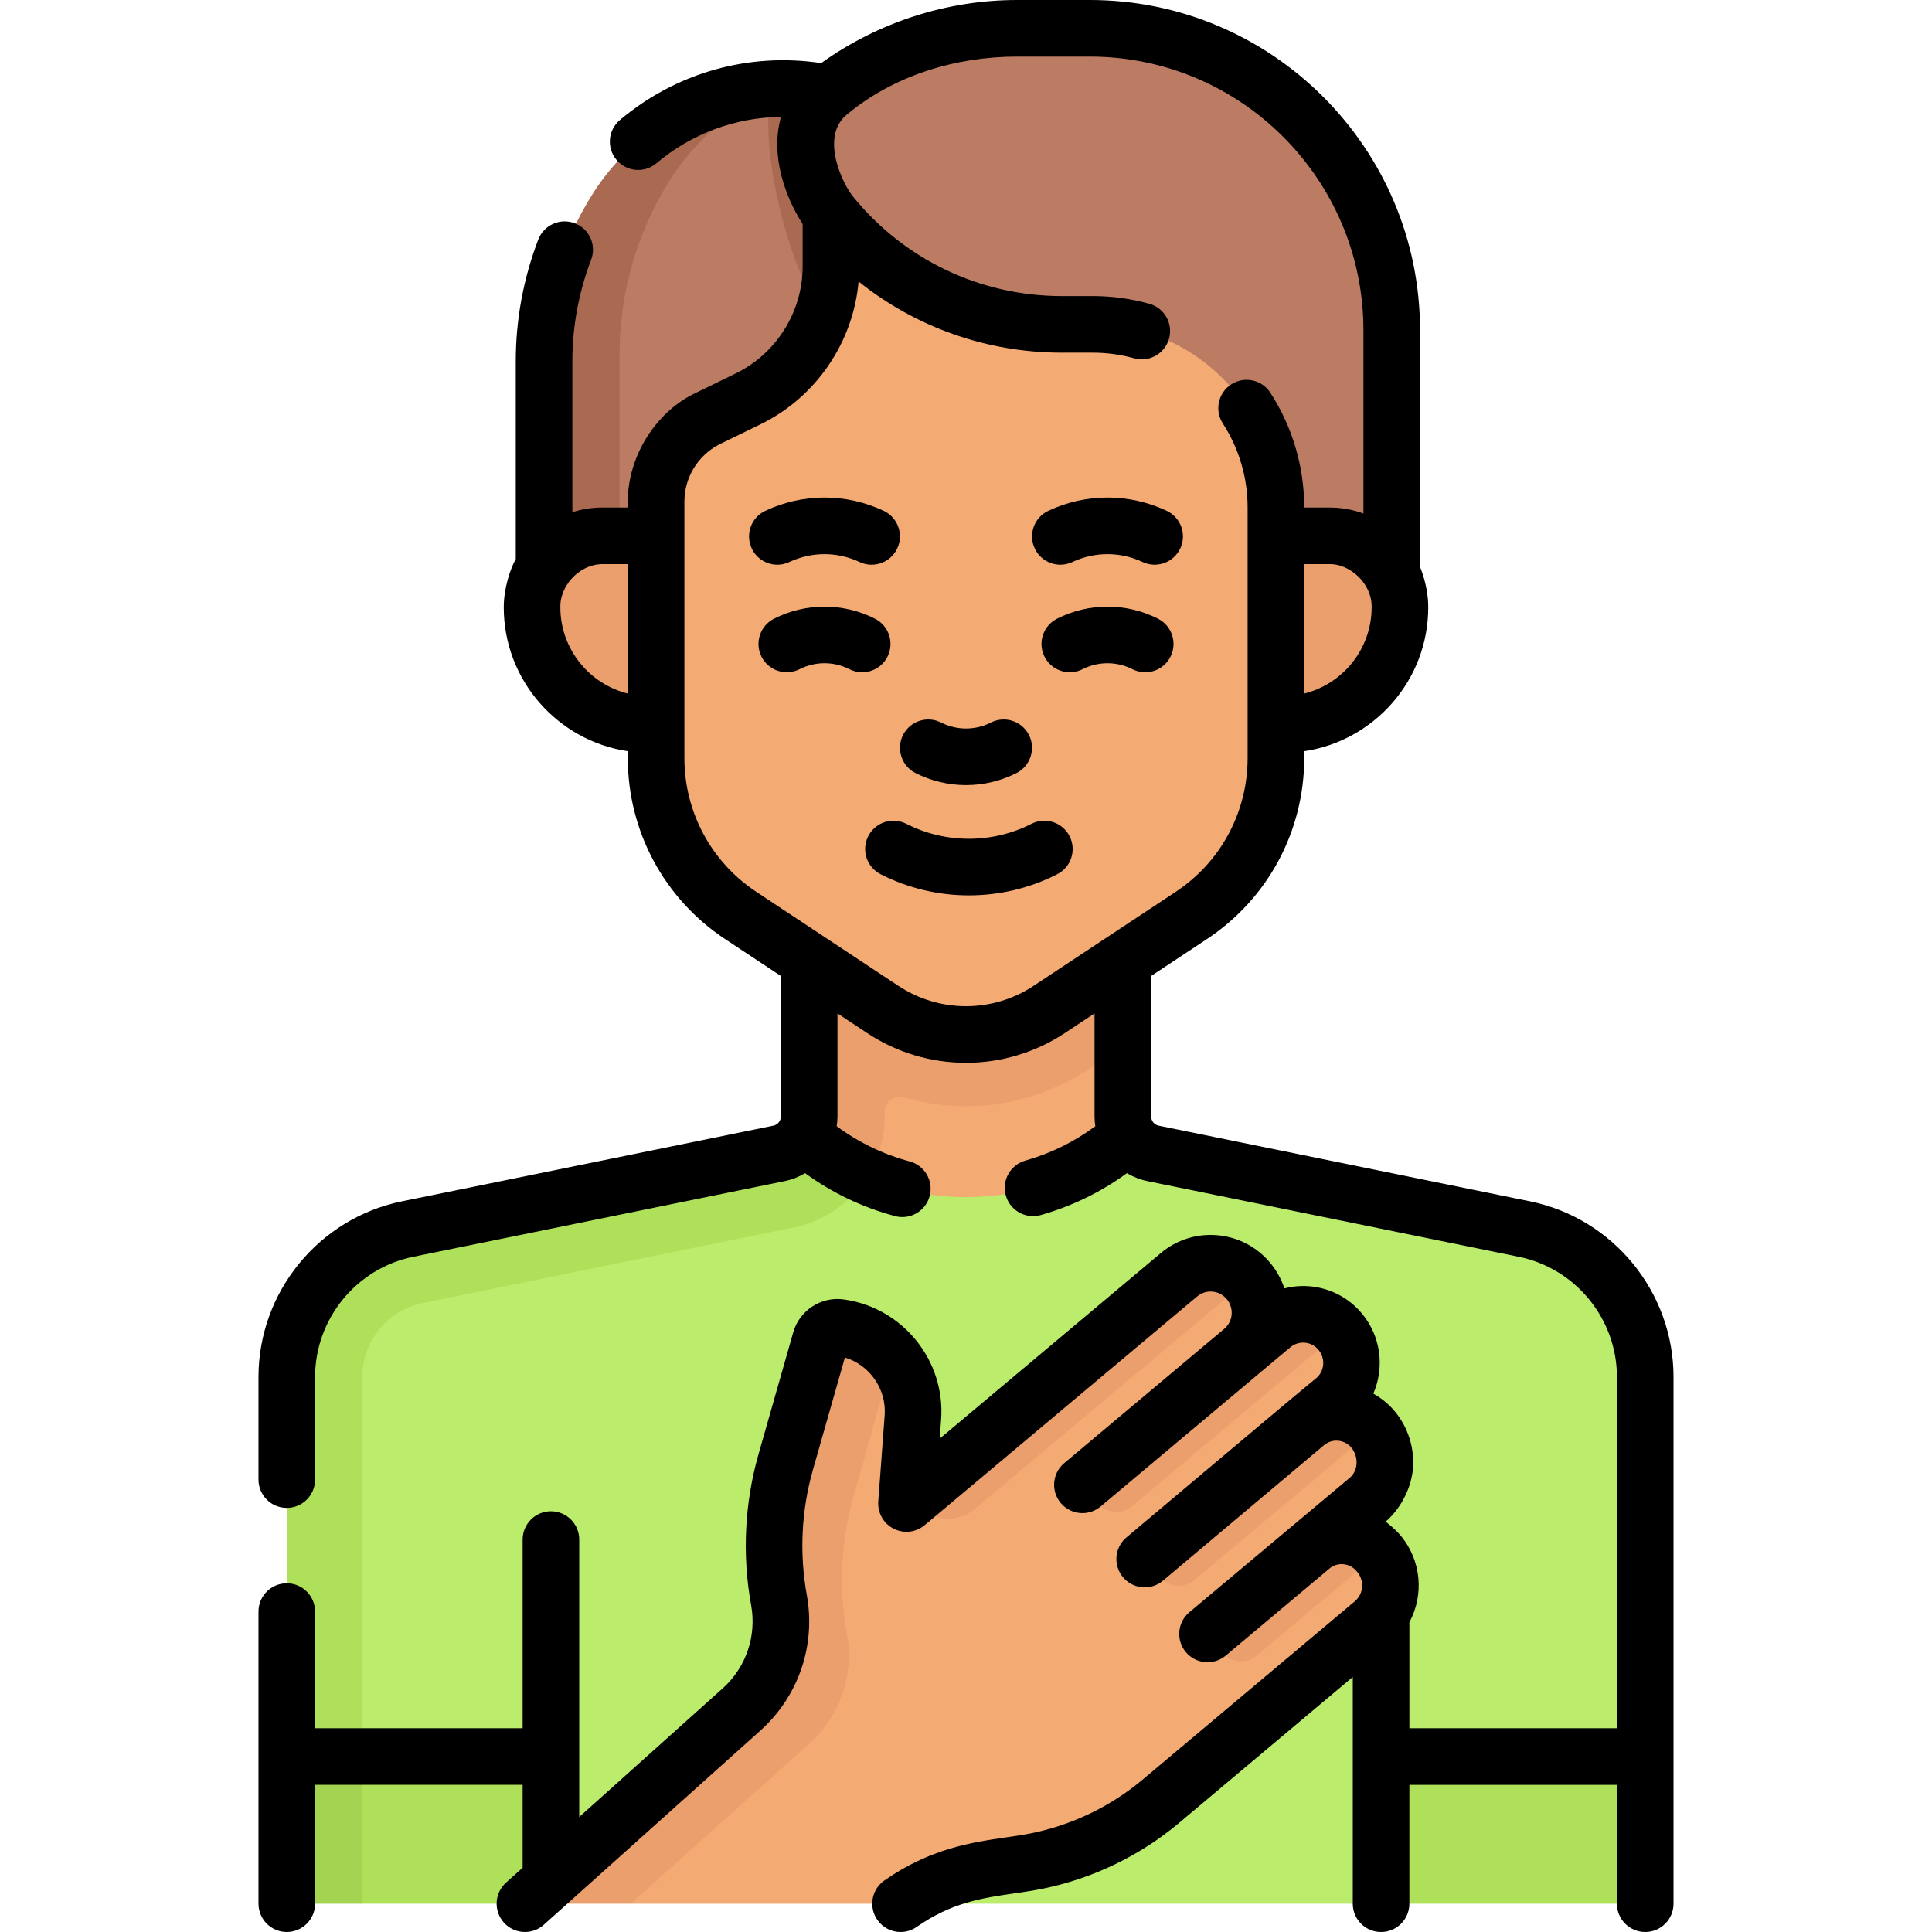 <svg id="Capa_1" enable-background="new 0 0 512 512" height="512" viewBox="0 0 512 512" width="512" xmlns="http://www.w3.org/2000/svg"><g><g><path d="m148.762 150.853v-55.052c0-15.856 2.137-30.195 10.679-43.554 10.516-16.446 26.798-26.858 45.688-27.908l6.124 2.298 8.266-1.968c14.283-11.127 31.87-17.169 49.976-17.169h19.325c44.183 0 80 35.817 80 80v69.72z" fill="#bc7c63"/><path d="m205.58 24.13c-2.73 1.11-5.38 2.43-7.93 3.94-8.09 4.82-15.13 11.61-20.39 20.06-8.54 13.73-13.08 29.68-13.08 45.98v57.31l-20-.57v-55.05c0-15.85 4.54-31.38 13.08-44.74 5.26-8.22 12.3-14.83 20.39-19.52 8.09-4.68 17.23-7.44 26.67-7.97z" fill="#aa6a51"/><g><path d="m233.26 85.56c-1.38 2.43-3.92 3.8-6.53 3.8-1.25 0-2.52-.31-3.69-.97-9.34-5.28-17.1-30.99-18.89-46.73-.79-6.94-.73-12.982.17-18.092 1.1-.07 2.2-.098 3.31-.098 3.94 0 7.918.4 11.888 1.2-.58 2.32-.938 5.04-.908 8.37.08 9.47 2.31 19.59 5.06 27.74 2.47 7.35 5.38 13.15 7.04 14.72 3.39 2.12 4.54 6.55 2.55 10.06z" fill="#aa6a51"/></g><path d="m436.004 364.907v100.59l-17.514 28.216-59.986 10.784h-119.838l-22.58-6.105-134.422.661 2.552-131.284c0-19.02 13.38-35.4 32.01-39.2l94.163-19.177c2.47-.51 2.045-7.545 2.045-7.545s29.343 11.883 45.429 11.428c14.774-.418 41.711-11.428 41.711-11.428 1.41 1.91 3.52 3.3 5.99 3.81l98.43 20.05c18.63 3.8 32.01 20.18 32.01 39.2z" fill="#bbec6c"/><path d="m299.57 301.85c-25.4 20.53-61.74 20.53-87.14 0 7.671-1.786 7.231-5.17 7.231-7.4l-5.221-44.95h83.12l-4.578 15.885 4.578 12.005v18.47c0 2.23.74 4.31 2.01 5.99z" fill="#f4aa73"/><path d="m229.65 312.06c-4.27 6.63-11.09 11.54-19.22 13.2l-98.42 20.05c-9.28 1.89-16.01 10.13-16.01 19.6v100.59l-11.642 5.757-8.358-5.757v-100.59c0-19.02 13.38-35.4 32.01-39.2l98.43-20.05c2.47-.51 4.58-1.9 5.99-3.81l11.194-.685z" fill="#afe05a"/><path d="m297.56 249.5v27.89l-8.31 5.5c-8.51 5.63-18.26 9.25-28.42 10.07-7.25.58-14.44-.16-21.25-2.14-2.57-.75-5.14 1.15-5.14 3.83v1.21c0 5.9-1.74 11.49-4.79 16.2-6.09-2.5-11.9-5.9-17.22-10.21 1.27-1.68 2.01-3.76 2.01-5.99v-46.36z" fill="#ea9f6c"/><path d="m339.944 192h-167.887c-17.152 0-31.057-13.904-31.057-31.057v-.31c0-10.291 8.343-18.634 18.634-18.634h192.732c10.291 0 18.634 8.343 18.634 18.634v.31c0 17.153-13.904 31.057-31.056 31.057z" fill="#ea9f6c"/><path d="m233.927 267.505-37.645-24.906c-13.994-9.259-22.411-24.92-22.411-41.7v-67.93c0-9.196 5.127-17.624 13.292-21.853l11.141-5.433c13.403-6.536 21.905-20.142 21.905-35.054v-8.487c0-1.816 2.221-2.689 3.457-1.359 14.478 15.575 36.013 25.314 57.748 25.179h8.181c15.073 0 29.29 7.002 38.477 18.951l.007.009c6.518 8.478 10.052 18.866 10.052 29.56l.002 66.413c.001 16.782-8.418 32.444-22.414 41.703l-37.653 24.907c-13.382 8.854-30.758 8.853-44.139 0z" fill="#f4aa73"/><path d="m436 465.5v34c0 2.761-2.239 5-5 5h-57.5l-7.5-39z" fill="#afe05a"/><path d="m145.5 465.5v33.115l-7 5.885h-42.5l-9.055-4.454v-34.546z" fill="#afe05a"/><path d="m96 465.5v39h-15c-2.761 0-5-2.239-5-5v-34z" fill="#a3d350"/><path d="m365.32 411.64-.604.185c-3.006-3.582-7.314-3.861-11.459-3.183-1.923.315-5.523 1.118-5.523 1.118 5.288-4.431 10.495-8.792 14.759-12.358 5.507-4.606 6.114-12.933 1.458-18.482l-.765.204c-2.594-3.091-6.119-4.26-9.667-4.232-2.195.017-6.408 1.557-6.408 1.557 2.326-1.952 4.519-3.792 6.489-5.445 5.433-4.558 6.135-12.653 1.536-18.134l-.833.203c-4.422-5.27-11.987-5-17.257-.578l-7.704 5.338c5.449-4.663 6.135-12.849 1.474-18.405l-.211-.252c-5.93-4.539-13.613-3.414-18.99 1.099l-67.789 56.25c-.847.711-1.931-.57-2.621-1.207-.035-.033-.062-.063-.095-.098-.353-.377-.573-.902-.528-1.507.327-4.404.839-11.293 1.342-18.051.452-6.084-1.576-11.814-5.259-16.156 0 0-7.2-4.674-12.767-5.505l-.298-.044c-2.313-.345-4.523 1.079-5.164 3.328l-7.472 30.963c-3.38 11.864-4.302 25.429-2.092 37.565 1.941 10.661-1.736 21.57-9.734 28.881l-46.312 46.287 14.325 3.518h71.512c13.726-9.592 25.581-9.186 36.104-11.312 12.123-2.45 23.432-7.899 32.901-15.857 16.215-13.628 42.112-35.392 56.21-47.238 5.489-4.612 6.092-12.911 1.442-18.452z" fill="#f4aa73"/><g><path d="m226.21 396.5c-2.05 7.2-3.08 14.63-3.08 22.07 0 4.82.43 9.65 1.3 14.42 1.94 10.66-1.74 21.57-9.74 28.88l-47.54 42.63h-28.04l57.58-51.63c8-7.31 11.68-18.22 9.74-28.88-.87-4.77-1.3-9.6-1.3-14.42 0-7.44 1.03-14.87 3.08-22.07l9.22-32.37c.64-2.25 2.85-3.68 5.16-3.33l.29.04c5.57.83 10.385 3.656 13.785 7.666z" fill="#ea9f6c"/></g><g fill="#ea9f6c"><path d="m355.136 352.871-55.196 46.299c-2.7 2.26-6.72 1.91-8.99-.79-1-1.2-1.49-2.65-1.49-4.1 0-1.82.78-3.63 2.28-4.89l37.66-31.6 8.42-7.06.04-.03c5.26-3.99 12.79-3.19 17.07 1.92z"/><path d="m330.64 339.22-72.336 60.695c-5.799 4.866-14.672 2.443-17.194-4.695.68.72 1.87.91 2.75.17l61.1-51.29 7.74-6.49c5.38-4.51 13.39-3.81 17.9 1.57z"/><path d="m363.95 378.92-47.49 39.84c-2.7 2.27-6.72 1.91-8.99-.79-1-1.2-1.49-2.65-1.49-4.09 0-1.82.78-3.63 2.28-4.89l38.81-32.51c5.29-3.62 12.57-2.7 16.78 2.32z"/><path d="m365.32 411.64-32.32 27.12c-2.7 2.27-6.72 1.91-8.99-.79-1-1.2-1.49-2.65-1.49-4.09 0-1.82.78-3.62 2.27-4.88l.01-.01 17.56-14.73c1.17-.98 2.35-1.97 3.53-2.96l2.04-1.7c5.31-4.08 12.94-3.27 17.29 1.91z"/></g></g><g><path d="m405.483 318.364-98.421-20.052c-1.159-.236-2-1.266-2-2.449v-37.221l14.796-9.787c16.141-10.677 25.777-28.606 25.776-47.958v-1.819c18.572-2.759 32.867-18.807 32.867-38.134.012-2.702-.493-6.533-2.18-10.743v-62.701c0-48.248-39.252-87.5-87.5-87.5h-19.325c-18.546 0-36.833 5.916-51.871 16.721-19.147-2.892-38.417 2.513-53.339 15.079-3.168 2.668-3.574 7.399-.906 10.568s7.399 3.574 10.568.906c9.404-7.919 21.03-12.164 33.025-12.292-2.977 10.461 1.35 21.602 5.735 28.385v11.263c0 11.958-6.945 23.071-17.693 28.312l-11.141 5.433c-10.194 5.014-17.548 16.706-17.504 28.594v1.531h-6.737c-2.773 0-5.445.438-7.954 1.242v-39.94c0-9.248 1.673-18.316 4.972-26.954 1.478-3.869-.461-8.204-4.331-9.682-3.869-1.479-8.205.46-9.682 4.331-3.954 10.353-5.959 21.222-5.959 32.306v52.35c-1.455 2.65-3.171 7.634-3.18 12.792 0 19.328 14.297 35.377 32.871 38.134v1.822c0 19.351 9.635 37.277 25.773 47.955l14.796 9.789v37.22c0 1.183-.841 2.213-2 2.449l-98.422 20.052c-22.028 4.486-38.017 24.061-38.017 46.542v27.199c0 4.142 3.358 7.5 7.5 7.5s7.5-3.358 7.5-7.5v-27.199c0-15.382 10.939-28.775 26.012-31.846l98.421-20.052c1.955-.398 3.776-1.126 5.422-2.106 7.194 5.227 15.178 9.061 23.834 11.373.649.173 1.3.256 1.941.256 3.313 0 6.345-2.213 7.241-5.566 1.069-4.002-1.309-8.113-5.31-9.182-7.033-1.879-13.512-5.021-19.33-9.329.129-.85.209-1.714.209-2.594v-27.296l7.849 5.193c7.961 5.267 17.084 7.901 26.209 7.9 9.123 0 18.247-2.633 26.206-7.898l7.857-5.197v27.298c0 .879.08 1.743.208 2.592-5.595 4.142-11.809 7.212-18.541 9.114-3.986 1.126-6.305 5.271-5.179 9.256.934 3.305 3.941 5.463 7.214 5.463.675 0 1.361-.092 2.042-.284 8.279-2.339 15.929-6.079 22.841-11.1 1.645.98 3.466 1.707 5.421 2.106l98.421 20.052c15.073 3.071 26.012 16.464 26.012 31.846v93.093h-55v-28.075c3.884-7.188 3.247-16.344-2.331-22.991-.809-.94-1.303-1.554-3.964-3.695 3.142-2.594 6.626-7.822 7.23-13.867.489-5.537-1.274-11.147-4.837-15.393-1.609-1.917-3.53-3.472-5.653-4.653 2.987-6.867 2.082-15.145-3.063-21.276-3.482-4.149-8.371-6.694-13.767-7.166-2.299-.2-4.567.009-6.741.557-.815-2.464-2.09-4.781-3.812-6.833-3.526-4.203-8.479-6.78-13.944-7.258-5.464-.477-10.789 1.202-14.992 4.729l-58.598 49.182.375-5.041c1.155-15.528-10.01-29.495-25.417-31.795l-.286-.043c-6.014-.897-11.816 2.837-13.483 8.691l-9.223 32.375c-3.674 12.898-4.347 26.688-1.945 39.881 1.488 8.173-1.284 16.398-7.362 21.954l-38.187 34.242v-73.525c0-4.142-3.358-7.5-7.5-7.5s-7.5 3.358-7.5 7.5v50h-55v-30.915c0-4.142-3.358-7.5-7.5-7.5s-7.5 3.358-7.5 7.5v77.415c0 4.142 3.358 7.5 7.5 7.5s7.5-3.358 7.5-7.5v-31.5h55v21.975l-4.395 3.941c-3.084 2.766-3.342 7.507-.577 10.591 1.481 1.652 3.529 2.493 5.586 2.493 1.783 0 3.573-.632 5.004-1.916l57.635-51.681c9.965-9.109 14.471-22.478 12.052-35.761-1.993-10.944-1.435-22.384 1.613-33.084l8.494-29.813c6.549 2.001 11.052 8.364 10.532 15.363l-1.693 22.772c-.224 3.008 1.376 5.856 4.06 7.231 2.686 1.376 5.932 1.007 8.241-.931l72.216-60.612c1.134-.952 2.57-1.408 4.042-1.275 1.473.129 2.808.824 3.759 1.957.983 1.171 1.453 2.642 1.325 4.141-.125 1.46-.809 2.781-1.919 3.736l-42.447 35.619c-3.173 2.663-3.586 7.393-.924 10.566 1.483 1.768 3.608 2.679 5.749 2.679 1.701 0 3.412-.576 4.817-1.755 5.512-4.626 46.406-38.941 50.282-42.194 1.08-.907 2.447-1.335 3.853-1.215 1.404.123 2.677.786 3.584 1.866.938 1.118 1.388 2.522 1.266 3.953-.121 1.416-.788 2.699-1.837 3.579-4.673 3.752-44.937 37.713-50.291 42.198-3.17 2.667-3.578 7.397-.911 10.567 1.483 1.764 3.605 2.672 5.743 2.672 1.704 0 3.418-.578 4.824-1.761-.018.016 42.541-35.788 42.691-35.912 1.048-.881 2.374-1.302 3.743-1.182 1.367.119 2.605.763 3.487 1.813 1.021 1.218 1.527 2.833 1.386 4.432-.074.839-.408 2.423-1.81 3.596l-42.494 35.615c-3.172 2.663-3.586 7.394-.923 10.566 2.662 3.172 7.393 3.586 10.566.923l27.466-23.052c1.042-.874 2.357-1.291 3.716-1.172 1.354.119 2.582.757 3.457 1.801l.208.249c1.966 2.343 1.685 5.831-.627 7.774l-56.21 47.238c-8.479 7.126-18.701 12.053-29.562 14.247-2.101.425-4.335.75-6.701 1.094-8.926 1.297-20.035 2.912-32.213 11.422-3.396 2.373-4.225 7.049-1.852 10.444 1.458 2.087 3.787 3.205 6.154 3.205 1.483 0 2.981-.439 4.29-1.353 9.264-6.473 17.286-7.639 25.779-8.874 2.462-.358 5.009-.728 7.515-1.234 13.314-2.69 25.846-8.73 36.241-17.467l46.008-38.664v60.09c0 4.142 3.358 7.5 7.5 7.5s7.5-3.358 7.5-7.5v-31.5h55v31.5c0 4.142 3.358 7.5 7.5 7.5s7.5-3.358 7.5-7.5v-139.592c.002-22.481-15.987-42.056-38.015-46.544zm-41.983-157.421c0 11.028-7.618 20.306-17.868 22.858l-.001-34.301h6.735c5.213-.092 11.247 4.965 11.134 11.443zm-215 0c-.213-5.179 4.539-11.336 11.134-11.443h6.737v34.302c-10.251-2.551-17.871-11.83-17.871-22.859zm125.428 100.308c-10.893 7.206-24.97 7.206-35.863-.001l-37.645-24.906c-11.928-7.892-19.049-21.142-19.049-35.445v-67.931c0-6.392 3.511-12.191 9.167-15.155l11.053-5.39c14.669-7.154 24.539-21.716 25.944-37.823 15.142 12.139 34.016 18.862 53.878 18.862h8.181c3.713 0 7.408.503 10.982 1.496 3.995 1.113 8.126-1.227 9.234-5.218 1.109-3.991-1.228-8.125-5.218-9.234-4.881-1.356-9.927-2.044-14.998-2.044h-8.181c-21.596 0-41.781-9.623-55.378-26.4-2.634-3.23-8.824-15.694-1.648-21.67 12.482-10.395 28.863-15.392 45.108-15.392h19.325c39.977 0 72.5 32.523 72.5 72.5v48.581c-2.794-1.022-5.81-1.581-8.954-1.581h-6.735v-.017c0-10.806-3.1-21.316-8.967-30.393-2.249-3.479-6.891-4.475-10.37-2.228-3.479 2.249-4.476 6.891-2.228 10.37 4.295 6.645 6.565 14.339 6.564 22.25l.002 66.413c0 14.305-7.122 27.556-19.052 35.448z"/><path d="m306.899 163.973c-8.39-4.274-18.407-4.274-26.797 0-3.69 1.88-5.158 6.396-3.278 10.087 1.88 3.69 6.397 5.158 10.087 3.278 4.126-2.102 9.052-2.102 13.178 0 1.091.556 2.253.819 3.399.819 2.73 0 5.364-1.497 6.688-4.097 1.881-3.691.413-8.207-3.277-10.087z"/><path d="m235.177 174.06c1.88-3.691.413-8.207-3.278-10.087-8.39-4.274-18.407-4.274-26.797 0-3.69 1.88-5.158 6.396-3.278 10.087 1.88 3.69 6.397 5.158 10.087 3.278 4.126-2.102 9.052-2.102 13.178 0 1.091.556 2.253.819 3.399.819 2.731 0 5.364-1.497 6.689-4.097z"/><path d="m242.601 204.854c4.195 2.137 8.797 3.206 13.399 3.206s9.204-1.069 13.399-3.206c3.69-1.881 5.158-6.397 3.277-10.088s-6.398-5.157-10.088-3.277c-4.125 2.103-9.052 2.103-13.177 0-3.69-1.88-8.207-.414-10.088 3.277-1.879 3.691-.412 8.207 3.278 10.088z"/><path d="m209.199 148.942c5.912-2.782 12.691-2.781 18.601 0 3.747 1.763 8.216.155 9.98-3.592 1.764-3.748.155-8.216-3.592-9.98-9.969-4.691-21.405-4.691-31.375 0-3.748 1.764-5.356 6.232-3.593 9.979 1.278 2.716 3.976 4.309 6.791 4.309 1.07 0 2.157-.231 3.188-.716z"/><path d="m309.188 135.37c-9.969-4.691-21.405-4.691-31.375 0-3.748 1.764-5.356 6.232-3.593 9.979 1.278 2.716 3.976 4.309 6.791 4.309 1.07 0 2.157-.23 3.188-.716 5.912-2.782 12.691-2.781 18.601 0 3.748 1.763 8.215.155 9.98-3.592 1.764-3.748.156-8.216-3.592-9.98z"/><path d="m273.359 218.319c-10.387 5.293-22.79 5.293-33.178 0-3.69-1.88-8.207-.414-10.087 3.278-1.88 3.69-.413 8.207 3.278 10.087 7.326 3.732 15.362 5.599 23.398 5.599 8.037 0 16.073-1.866 23.398-5.599 3.691-1.88 5.158-6.397 3.278-10.087-1.88-3.691-6.398-5.159-10.087-3.278z"/></g></g></svg>